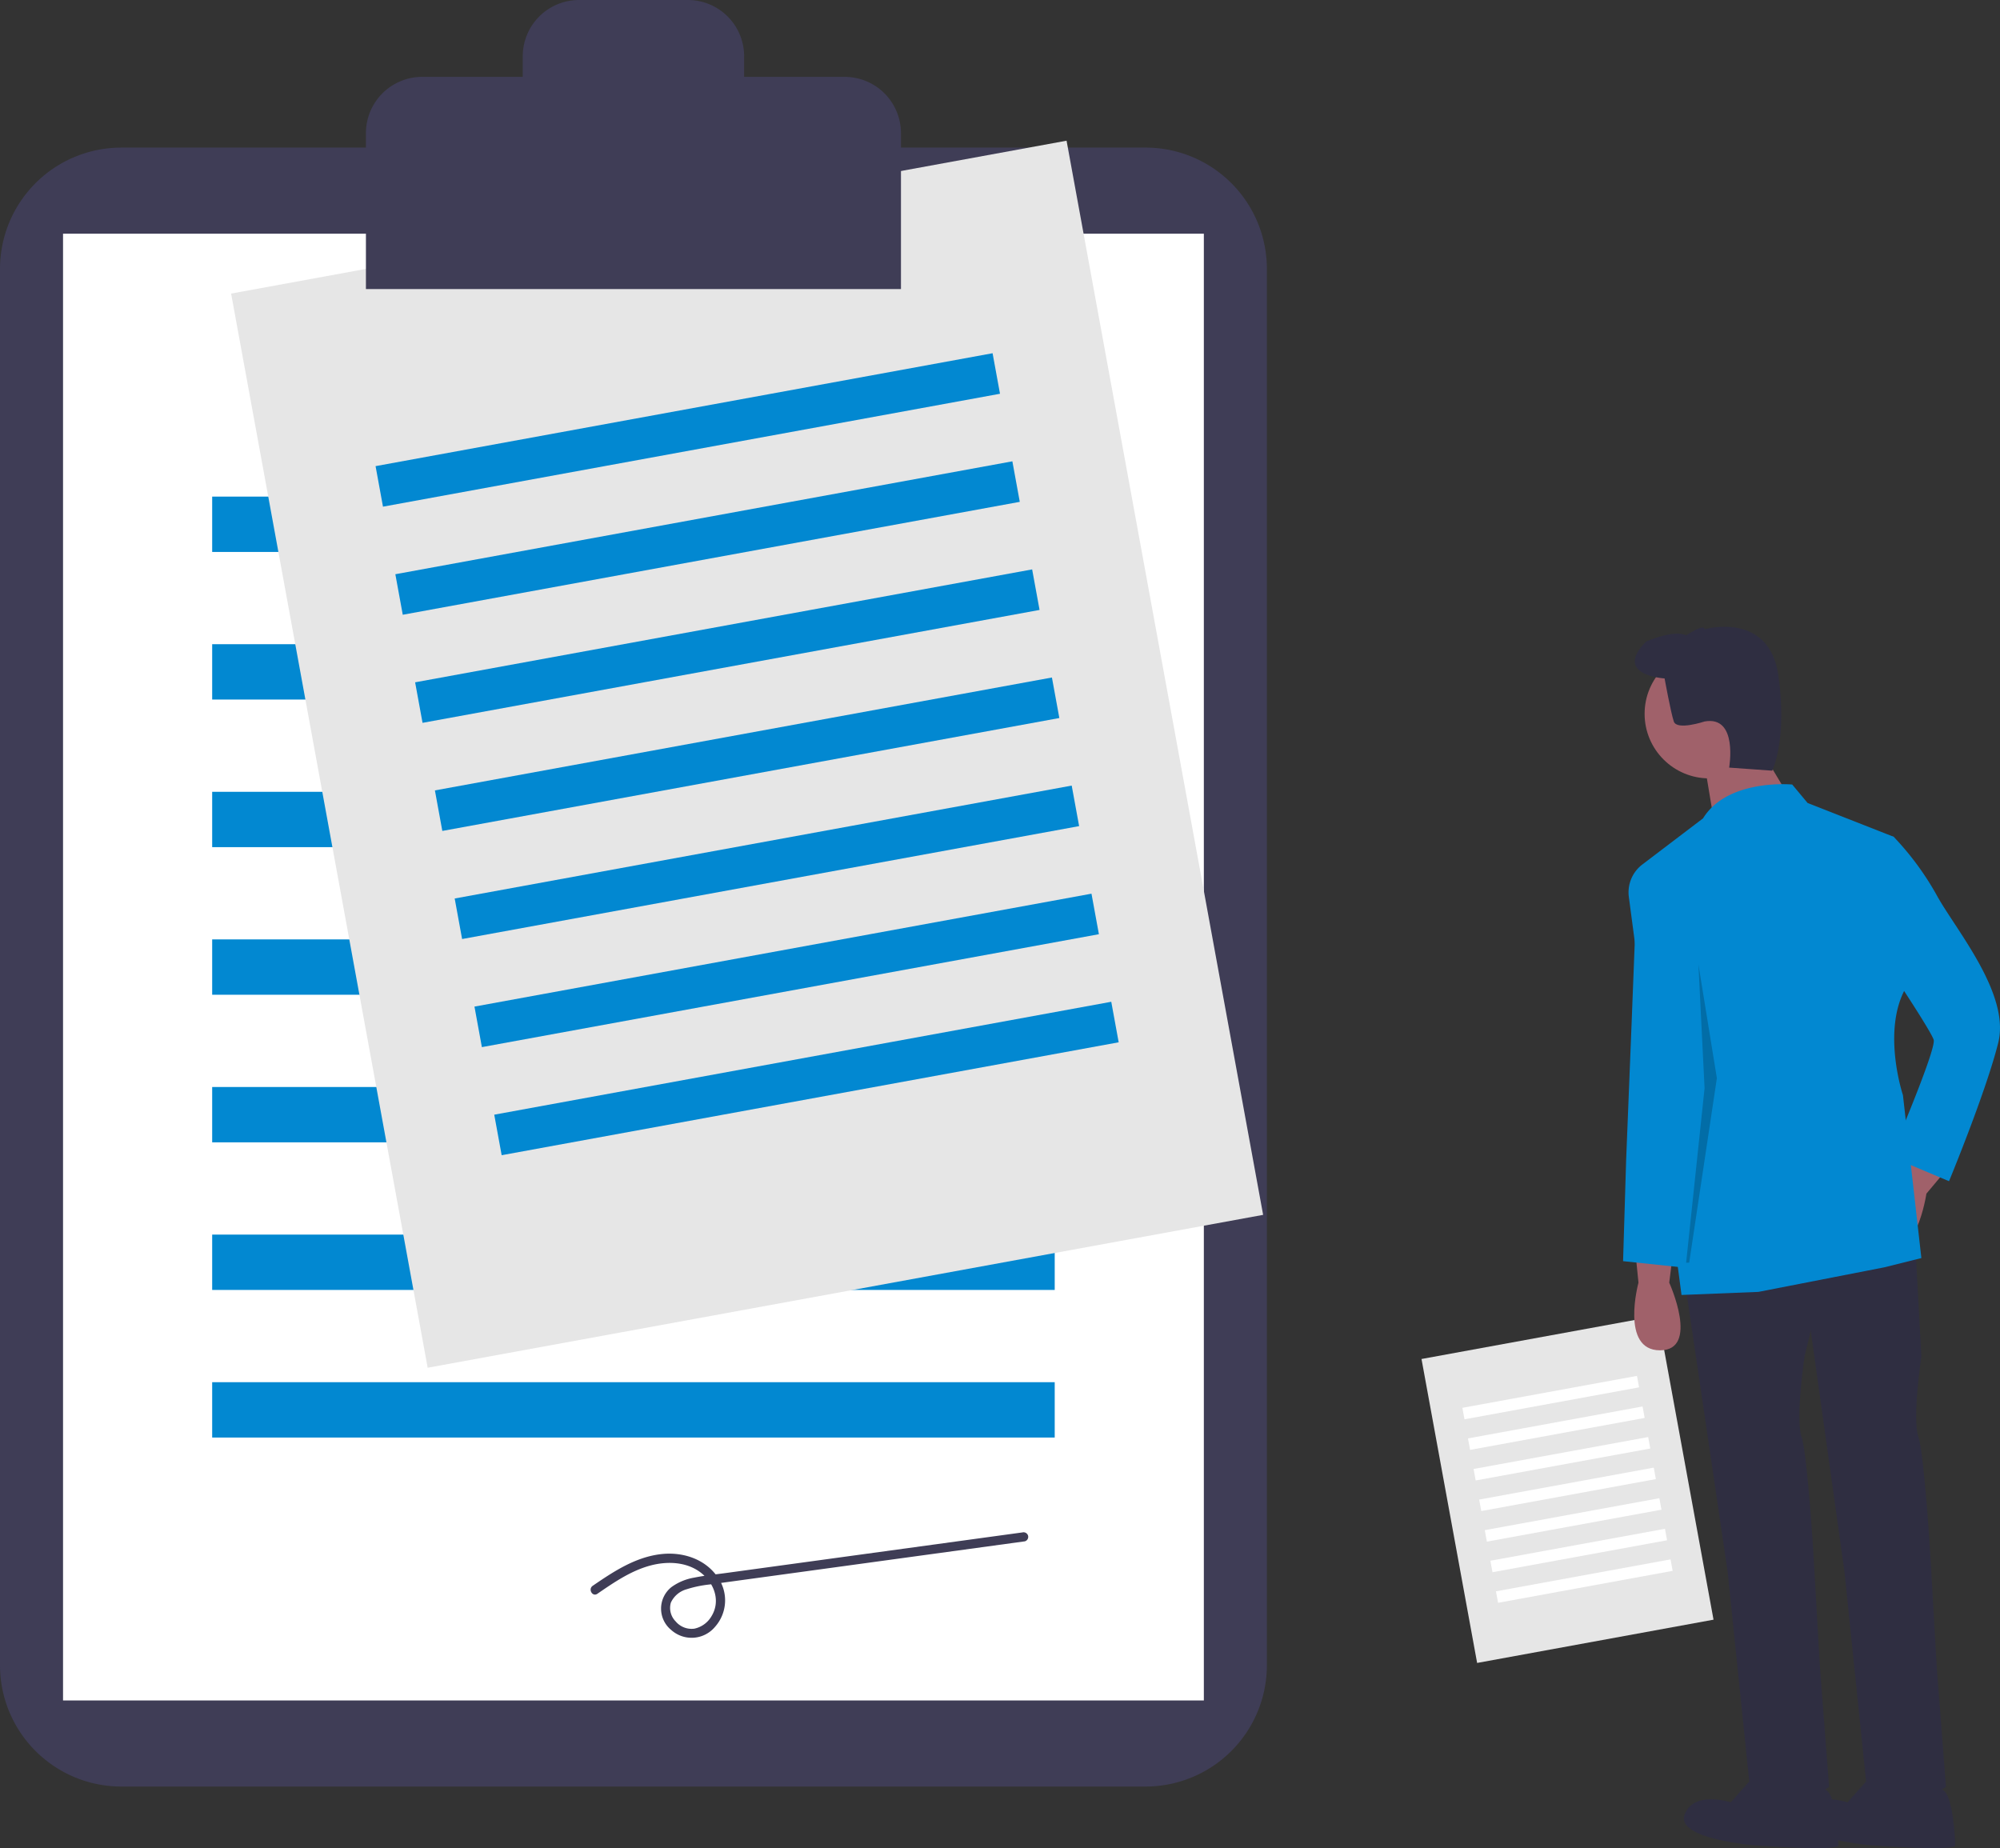 <svg xmlns="http://www.w3.org/2000/svg" width="371.363" height="343.162" viewBox="0 0 371.363 343.162"><rect x="0" y="0" width="371.363" height="343.162" fill="#333333" stroke="none"/><g transform="translate(0 0)"><path d="M227.247,143.094A22.534,22.534,0,0,0,204.739,165.6V424.909a22.534,22.534,0,0,0,22.508,22.508H417.468a22.534,22.534,0,0,0,22.508-22.508V165.6a22.534,22.534,0,0,0-22.508-22.508Z" transform="translate(-204.739 -115.688)" fill="#3f3d56"/><rect width="211.827" height="272.35" transform="translate(11.705 43.393)" fill="#fff"/><rect width="156.444" height="10.277" transform="translate(39.397 92.21)" fill="#0288d1"/><rect width="156.444" height="10.277" transform="translate(39.397 119.616)" fill="#0288d1"/><rect width="156.444" height="10.277" transform="translate(39.397 147.023)" fill="#0288d1"/><rect width="156.444" height="10.277" transform="translate(39.397 174.429)" fill="#0288d1"/><rect width="156.444" height="10.277" transform="translate(39.397 201.835)" fill="#0288d1"/><rect width="156.444" height="10.277" transform="translate(39.397 229.242)" fill="#0288d1"/><rect width="156.444" height="10.277" transform="translate(39.397 256.648)" fill="#0288d1"/><rect width="157.705" height="202.763" transform="translate(42.913 54.513) rotate(-10.37)" fill="#e6e6e6"/><rect width="116.472" height="7.651" transform="translate(69.735 86.553) rotate(-10.37)" fill="#0288d1"/><rect width="116.472" height="7.651" transform="translate(73.408 106.623) rotate(-10.37)" fill="#0288d1"/><rect width="116.472" height="7.651" transform="translate(77.081 126.693) rotate(-10.37)" fill="#0288d1"/><rect width="116.472" height="7.651" transform="translate(80.754 146.764) rotate(-10.37)" fill="#0288d1"/><rect width="116.472" height="7.651" transform="translate(84.427 166.834) rotate(-10.37)" fill="#0288d1"/><rect width="116.472" height="7.651" transform="translate(88.099 186.905) rotate(-10.37)" fill="#0288d1"/><rect width="116.472" height="7.651" transform="translate(91.772 206.975) rotate(-10.37)" fill="#0288d1"/><rect width="44.623" height="57.373" transform="translate(263.948 252.341) rotate(-10.37)" fill="#e6e6e6"/><rect width="32.956" height="2.165" transform="translate(271.538 261.407) rotate(-10.37)" fill="#fff"/><rect width="32.956" height="2.165" transform="translate(272.577 267.086) rotate(-10.37)" fill="#fff"/><rect width="32.956" height="2.165" transform="translate(273.616 272.765) rotate(-10.37)" fill="#fff"/><rect width="32.956" height="2.165" transform="translate(274.655 278.444) rotate(-10.37)" fill="#fff"/><rect width="32.956" height="2.165" transform="translate(275.695 284.123) rotate(-10.37)" fill="#fff"/><rect width="32.956" height="2.165" transform="translate(276.734 289.802) rotate(-10.37)" fill="#fff"/><rect width="32.956" height="2.165" transform="translate(277.773 295.481) rotate(-10.37)" fill="#fff"/><path d="M438.268,99.028H419.6V95.206a10.453,10.453,0,0,0-10.453-10.453h-20.2a10.453,10.453,0,0,0-10.453,10.453v3.821H359.826a10.453,10.453,0,0,0-10.453,10.453v28.944h99.347V109.481a10.453,10.453,0,0,0-10.453-10.453Z" transform="translate(-281.428 -84.754)" fill="#3f3d56"/><path d="M439.44,701.836c3.086-2.112,6.258-4.309,9.923-5.269,3.344-.876,7.184-.644,9.828,1.8,2.134,1.976,3.036,5.013,1.454,7.612a4.837,4.837,0,0,1-3.2,2.332,3.861,3.861,0,0,1-3.471-1.356,3.541,3.541,0,0,1-.885-3.478,4.557,4.557,0,0,1,2.92-2.48,21.61,21.61,0,0,1,4.355-.9l6.056-.829,24.789-3.394,27.606-3.779a.863.863,0,0,0,.6-1.054.879.879,0,0,0-1.054-.6l-54.931,7.52c-1.987.272-4,.467-5.968.866a10.037,10.037,0,0,0-4.285,1.78,5.114,5.114,0,0,0-.022,7.948,5.666,5.666,0,0,0,8.157-.61,7.4,7.4,0,0,0,.561-9.062c-2.348-3.541-6.627-4.9-10.716-4.4-4.728.581-8.737,3.238-12.577,5.867C437.671,700.975,438.527,702.46,439.44,701.836Z" transform="translate(-328.522 -405.898)" fill="#3f3d56"/><path d="M850.9,579.591l.571,5.71s-3.426,12.561,4,12.561,1.713-12.561,1.713-12.561l.571-4.568Z" transform="translate(-547.237 -347.133)" fill="#a0616a"/><path d="M952.317,539.1l-2.619,5.1s-9.7,8.69-3.462,12.719,8.257-9.62,8.257-9.62l2.959-3.526Z" transform="translate(-596.795 -325.662)" fill="#a0616a"/><path d="M870.591,585.373l7.994,54.241,4,38.826s3.426,8.564,14.845,1.142l-1.713-22.268-1.142-19.984s-1.142-19.413-2.284-22.839.571-14.845.571-14.845l4.568-18.842Z" transform="translate(-557.794 -347.776)" fill="#2f2e41"/><path d="M883.568,786.211,879,791.35s-6.852-2.284-8.564,2.284,13.132,5.71,13.132,5.71,15.416,1.142,15.416,0-.413-9.875-2.49-10.362S883.568,786.211,883.568,786.211Z" transform="translate(-557.64 -456.689)" fill="#2f2e41"/><path d="M916.777,579.941l7.993,57.1,4,38.826s3.426,8.564,14.845,1.142L941.9,654.737l-1.142-19.984s-1.142-19.413-2.284-22.839.571-14.845.571-14.845L937.9,575.944Z" transform="translate(-582.284 -345.199)" fill="#2f2e41"/><path d="M929.754,786.211l-4.568,5.139s-6.852-2.284-8.564,2.284,13.132,5.71,13.132,5.71,15.416,1.142,15.416,0-.413-9.875-2.49-10.362S929.754,786.211,929.754,786.211Z" transform="translate(-582.129 -456.689)" fill="#2f2e41"/><circle cx="11.99" cy="11.99" r="11.99" transform="translate(305.374 120.549)" fill="#a0616a"/><path d="M683.459,293.685l5.139,8.565-13.132,5.71-1.713-10.278Z" transform="translate(-357.245 -155.721)" fill="#a0616a"/><path d="M878.826,394.777s-11.99-1.142-16.558,6.281L851,409.622a6.5,6.5,0,0,0-2.509,6.024l9.782,73.91,14.274-.571,23.41-4.568,6.852-1.713-3.426-30.261s-4-11.99.571-19.984l-2.284-27.977-15.987-6.28Z" transform="translate(-546.045 -249.105)" fill="#0288d1"/><path d="M850.85,429.7l-.856-1.427s-1.142,0-1.142,2.284-2,51.672-2,51.672l-.571,18.842,10.848,1.142,4-35.4L859.415,443.4Z" transform="translate(-544.906 -266.898)" fill="#0288d1"/><path d="M936.224,413.079l7.993,1.142a53.06,53.06,0,0,1,7.993,10.848c3.426,6.281,13.7,18.271,11.419,27.406s-9.136,25.693-9.136,25.693L943.646,473.6s8.564-19.984,7.994-21.7-7.423-11.99-7.423-11.99Z" transform="translate(-592.595 -258.843)" fill="#0288d1"/><path d="M856.437,342.093s-9.706-.571-3.426-6.852c0,0,5.139-2.284,7.423-1.142,0,0,3.426-2.284,3.426-1.142,0,0,11.99-3.426,13.7,8.564s-1.142,17.7-1.142,17.7l-7.994-.571s1.713-9.706-4.568-8.564c0,0-5.139,1.713-5.71,0S856.437,342.093,856.437,342.093Z" transform="translate(-547.352 -216.12)" fill="#2f2e41"/><path d="M667.032,436.578l5.139-34.257L668.745,381.2l1.142,22.978-3.426,32.405Z" transform="translate(-353.379 -202.122)" opacity="0.2"/></g></svg>